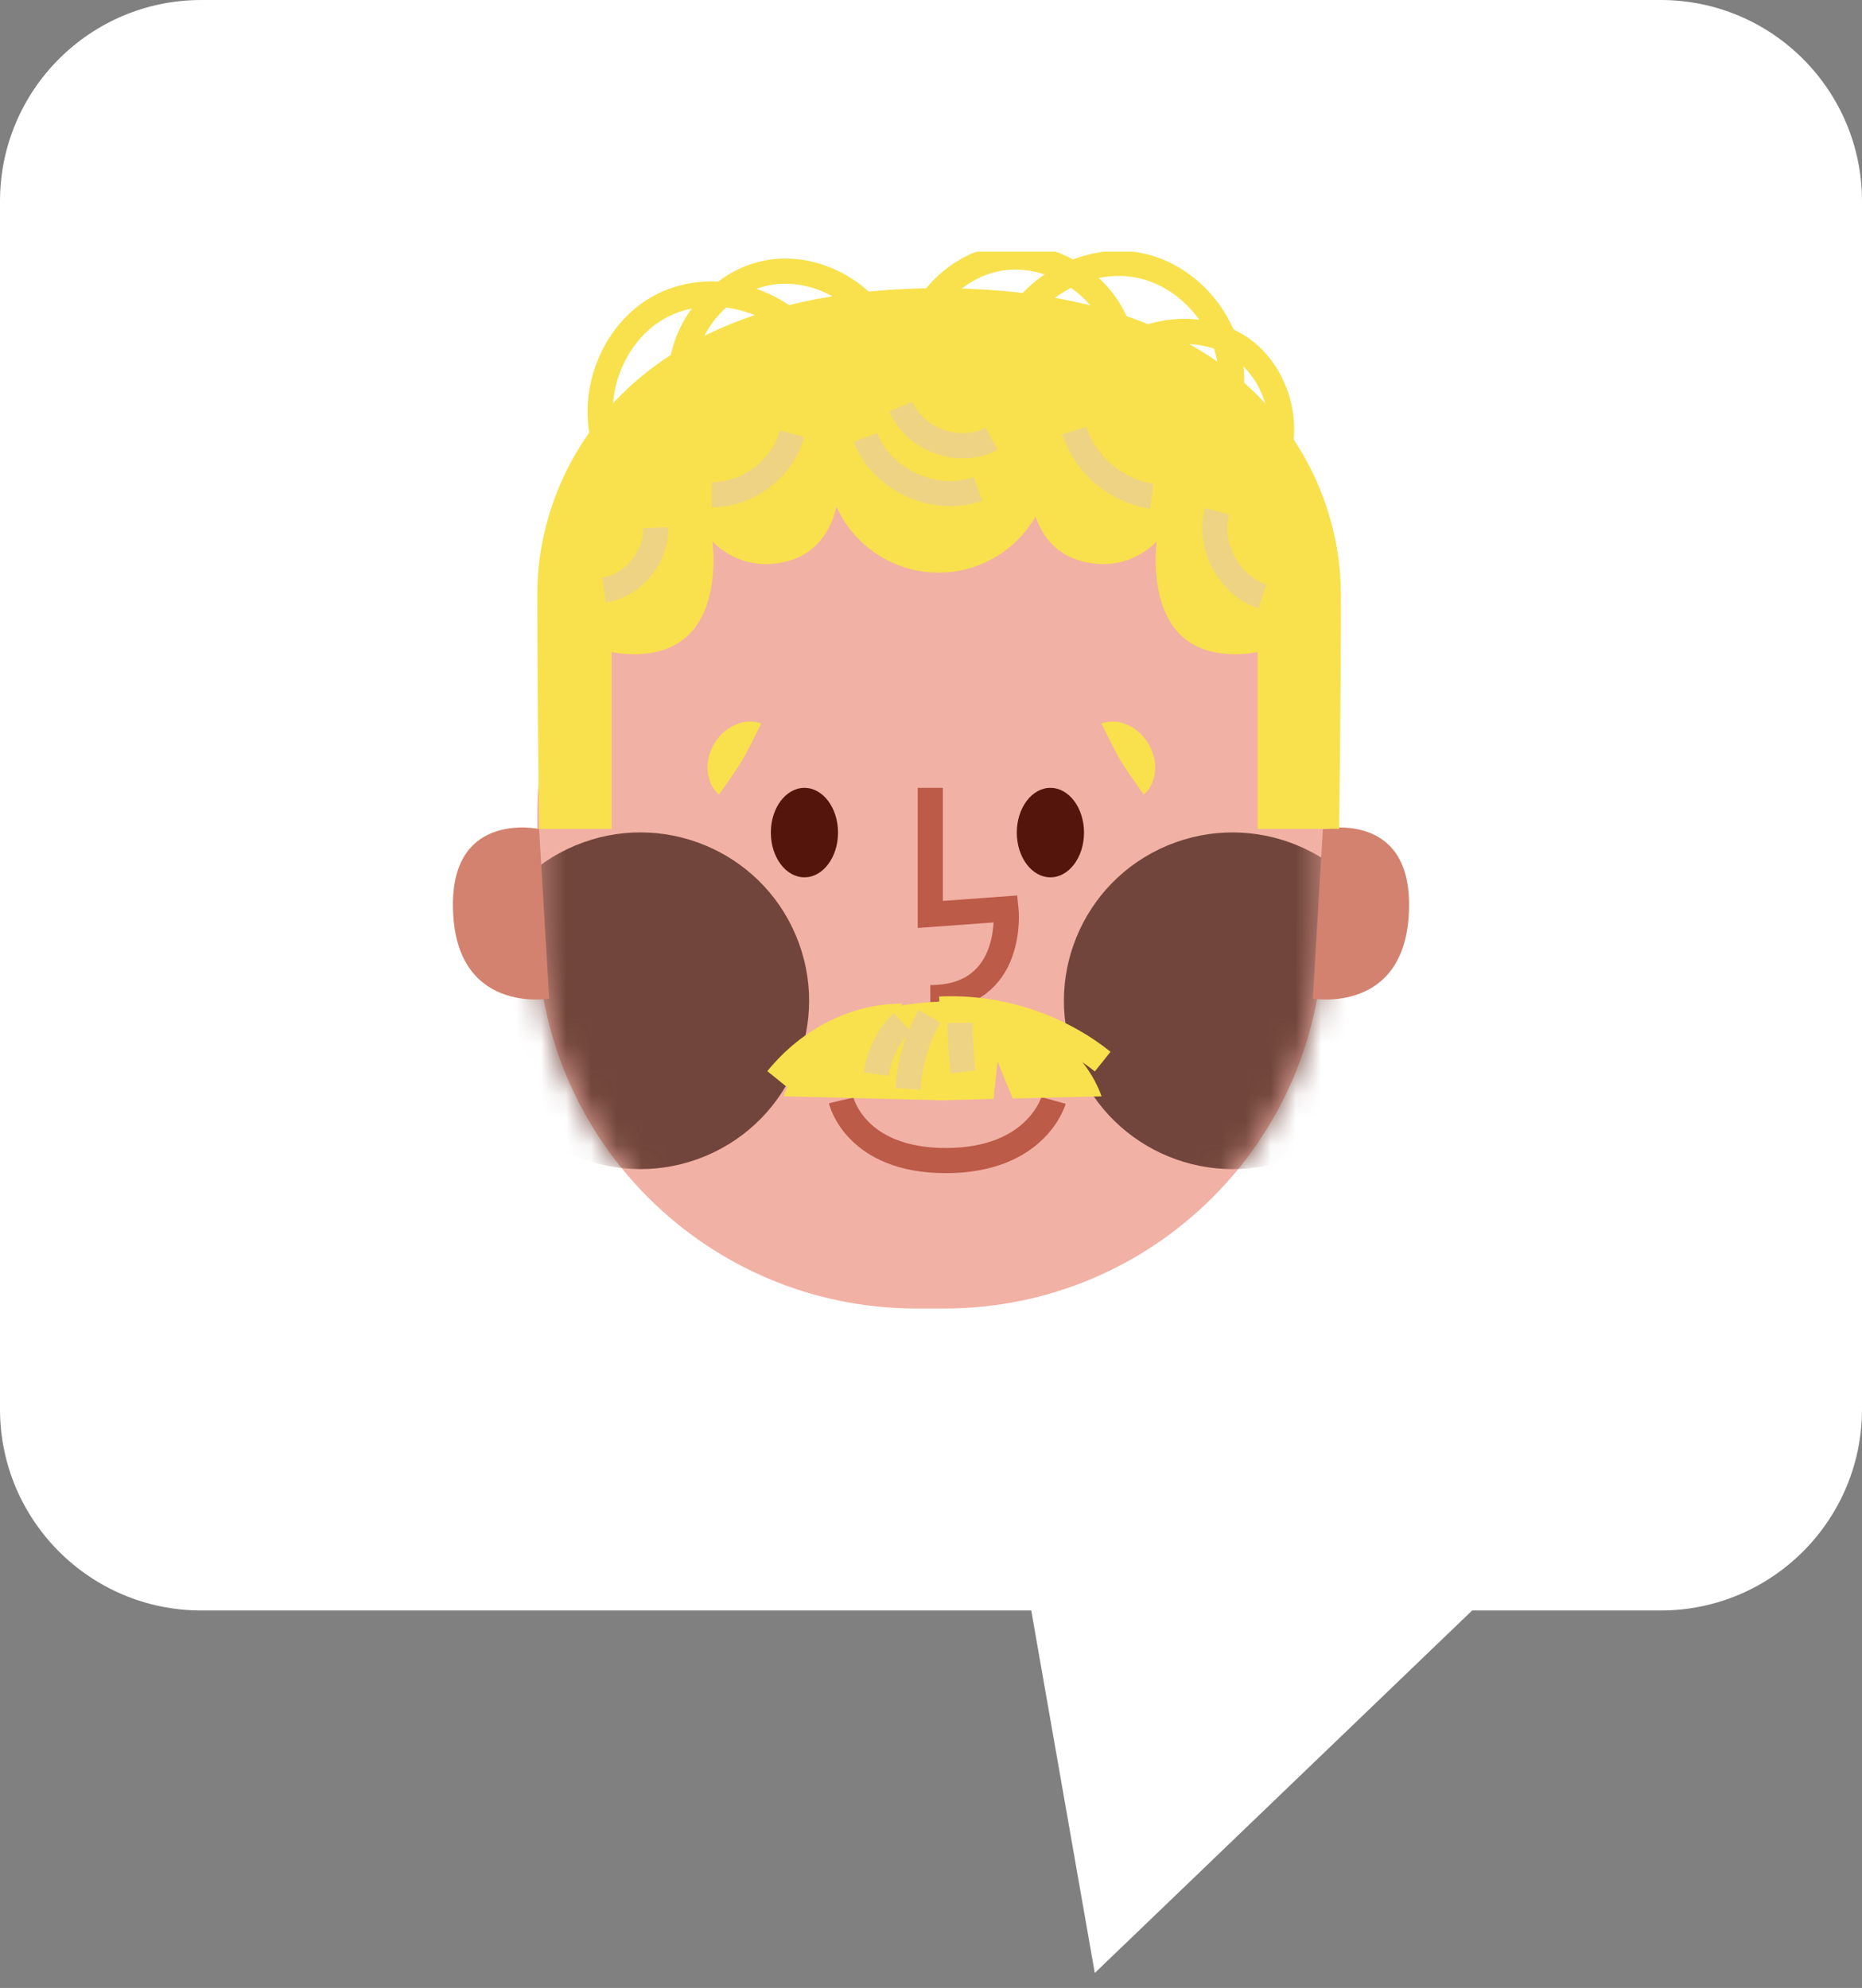 <svg width="74" height="79" viewBox="0 0 74 79" fill="none" xmlns="http://www.w3.org/2000/svg">
<rect x="0" y="0" width="74" height="79" fill="#808080" stroke="none"/>
<path fill-rule="evenodd" clip-rule="evenodd" d="M66 0C70.418 0 74 3.582 74 8V56C74 60.418 70.418 64 66 64H58.506L43.509 78.406L40.984 64H8C3.582 64 0 60.418 0 56V8C0 3.582 3.582 0 8 0H66Z" fill="white"/>
<g clip-path="url(#clip0_1531_2843)">
<path d="M50.161 19.268C51.535 17.661 50.99 14.885 49.2 13.758C47.409 12.627 44.816 13.197 43.507 14.855" stroke="#F8E14C" stroke-miterlimit="10"/>
<path d="M48.934 15.386C49.11 13.171 47.427 10.96 45.241 10.54C43.056 10.12 40.669 11.547 40.008 13.672" stroke="#F8E14C" stroke-miterlimit="10"/>
<path d="M32.465 14.049C31.335 11.962 28.433 11.063 26.317 12.142C24.2 13.222 23.234 16.097 24.264 18.235" stroke="#F8E14C" stroke-miterlimit="10"/>
<path d="M27.077 15.459C26.849 13.381 28.408 11.26 30.464 10.848C32.521 10.437 34.775 11.8 35.367 13.805" stroke="#F8E14C" stroke-miterlimit="10"/>
<path d="M36.191 14.743C36.041 12.657 37.677 10.596 39.746 10.261C41.816 9.927 44.018 11.367 44.537 13.394" stroke="#F8E14C" stroke-miterlimit="10"/>
<path d="M37.526 17.336H36.419C28.098 17.336 21.354 24.067 21.354 32.371V36.965C21.354 45.268 28.098 52 36.419 52H37.526C45.847 52 52.592 45.268 52.592 36.965V32.371C52.592 24.067 45.847 17.336 37.526 17.336Z" fill="#F2B1A5"/>
<g style="mix-blend-mode:soft-light">
<mask id="mask0_1531_2843" style="mask-type:luminance" maskUnits="userSpaceOnUse" x="21" y="17" width="32" height="35">
<path d="M37.526 17.336H36.419C28.098 17.336 21.354 24.067 21.354 32.371V36.965C21.354 45.268 28.098 52 36.419 52H37.526C45.847 52 52.592 45.268 52.592 36.965V32.371C52.592 24.067 45.847 17.336 37.526 17.336Z" fill="white"/>
</mask>
<g mask="url(#mask0_1531_2843)">
<path d="M28.042 45.939C31.456 44.511 33.064 40.592 31.634 37.185C30.204 33.778 26.277 32.173 22.863 33.6C19.449 35.028 17.841 38.947 19.271 42.354C20.701 45.761 24.628 47.366 28.042 45.939Z" fill="#71453B"/>
<path d="M51.575 45.94C54.989 44.512 56.597 40.593 55.167 37.186C53.737 33.779 49.81 32.174 46.396 33.601C42.982 35.029 41.374 38.948 42.804 42.355C44.234 45.762 48.161 47.367 51.575 45.94Z" fill="#71453B"/>
</g>
</g>
<path d="M21.426 32.945C21.426 32.945 18 32.2 18 35.945C18 40.35 21.825 39.685 21.825 39.685L21.426 32.95V32.945Z" fill="#D3826F"/>
<path d="M52.574 32.945C52.574 32.945 56 32.2 56 35.945C56 40.35 52.175 39.685 52.175 39.685L52.574 32.95V32.945Z" fill="#D3826F"/>
<path d="M53.287 23.557C53.287 19.032 50.05 11.474 37.346 11.453C37.346 11.453 37.329 11.453 37.32 11.453C37.312 11.453 37.303 11.453 37.294 11.453C24.591 11.474 21.354 19.032 21.354 23.557C21.354 28.082 21.427 32.941 21.427 32.941H24.303V25.91C24.303 25.91 26.351 26.398 27.497 25.096C28.639 23.793 28.313 21.509 28.313 21.509C28.313 21.509 29.412 22.808 31.31 22.298C32.666 21.929 33.104 20.768 33.242 20.134C33.937 21.676 35.491 22.756 37.299 22.756C38.947 22.756 40.386 21.86 41.154 20.528C41.373 21.166 41.867 21.998 42.975 22.298C44.872 22.808 45.971 21.509 45.971 21.509C45.971 21.509 45.645 23.789 46.787 25.096C47.929 26.398 49.981 25.91 49.981 25.91V32.941H52.858V32.932L53.218 32.941C53.218 32.941 53.291 28.091 53.291 23.557H53.287Z" fill="#F8E14C"/>
<path d="M33.305 33.087C33.305 34.068 32.708 34.865 31.97 34.865C31.232 34.865 30.635 34.068 30.635 33.087C30.635 32.106 31.232 31.309 31.97 31.309C32.708 31.309 33.305 32.106 33.305 33.087Z" fill="#54160C"/>
<path d="M43.081 33.087C43.081 34.068 42.484 34.865 41.745 34.865C41.007 34.865 40.41 34.068 40.41 33.087C40.41 32.106 41.007 31.309 41.745 31.309C42.484 31.309 43.081 32.106 43.081 33.087Z" fill="#54160C"/>
<path d="M36.972 31.309V36.339L39.981 36.12C39.981 36.12 40.359 39.647 36.972 39.647" stroke="#BC5B48" stroke-miterlimit="10"/>
<path d="M33.43 43.73C33.43 43.73 33.979 46.121 37.59 46.121C41.201 46.121 41.87 43.73 41.87 43.73" stroke="#BC5B48" stroke-miterlimit="10"/>
<path d="M34.397 17.383C35.041 19.075 37.157 20.048 38.861 19.427" stroke="#EFD384" stroke-miterlimit="10"/>
<path d="M35.805 16.157C36.354 17.486 38.145 18.12 39.407 17.434" stroke="#EFD384" stroke-miterlimit="10"/>
<path d="M42.695 17.108C43.12 18.458 44.365 19.517 45.774 19.718" stroke="#EFD384" stroke-miterlimit="10"/>
<path d="M48.371 20.318C47.993 21.676 48.831 23.253 50.17 23.703" stroke="#EFD384" stroke-miterlimit="10"/>
<path d="M31.477 17.233C31.108 18.621 29.725 19.671 28.287 19.658" stroke="#EFD384" stroke-miterlimit="10"/>
<path d="M26.058 20.969C26.097 22.139 25.165 23.266 24.006 23.45" stroke="#EFD384" stroke-miterlimit="10"/>
<path d="M30.257 28.75L29.836 29.586C29.721 29.813 29.613 30.015 29.497 30.212C29.381 30.409 29.257 30.597 29.111 30.807L28.574 31.574C28.269 31.317 28.141 30.949 28.119 30.589C28.102 30.229 28.201 29.864 28.385 29.556C28.57 29.247 28.84 28.986 29.167 28.828C29.493 28.673 29.875 28.609 30.249 28.75H30.257Z" fill="#F8E14C"/>
<path d="M43.777 28.75C44.151 28.609 44.533 28.673 44.859 28.828C45.185 28.986 45.456 29.243 45.64 29.556C45.825 29.864 45.924 30.229 45.907 30.589C45.885 30.949 45.761 31.317 45.452 31.574L44.915 30.807C44.769 30.597 44.644 30.404 44.529 30.212C44.413 30.015 44.305 29.813 44.189 29.586L43.769 28.75H43.777Z" fill="#F8E14C"/>
<path d="M37.345 40.101C39.667 39.99 42.024 40.748 43.823 42.188" stroke="#F8E14C" stroke-miterlimit="10"/>
<path d="M35.843 40.384C33.996 40.384 32.163 41.305 30.884 42.882" stroke="#F8E14C" stroke-miterlimit="10"/>
<path d="M39.646 42.188L40.247 43.653L43.776 43.568C43.776 43.568 42.742 39.99 37.663 39.81V39.801C37.594 39.801 37.53 39.801 37.461 39.805C37.392 39.805 37.328 39.801 37.259 39.801V39.81C32.18 39.99 31.145 43.568 31.145 43.568L37.259 43.718V43.726H37.461H37.663V43.718L39.487 43.67L39.642 42.184L39.646 42.188Z" fill="#F8E14C"/>
<path d="M35.86 40.628C35.319 41.13 34.941 41.879 34.825 42.685" stroke="#EFD384" stroke-miterlimit="10"/>
<path d="M36.941 40.388C36.448 41.237 36.151 42.243 36.087 43.272" stroke="#EFD384" stroke-miterlimit="10"/>
<path d="M38.156 40.645C38.156 41.297 38.199 41.952 38.276 42.599" stroke="#EFD384" stroke-miterlimit="10"/>
</g>
<defs>
<clipPath id="clip0_1531_2843">
<rect width="38" height="42" fill="white" transform="translate(18 10)"/>
</clipPath>
</defs>
</svg>
